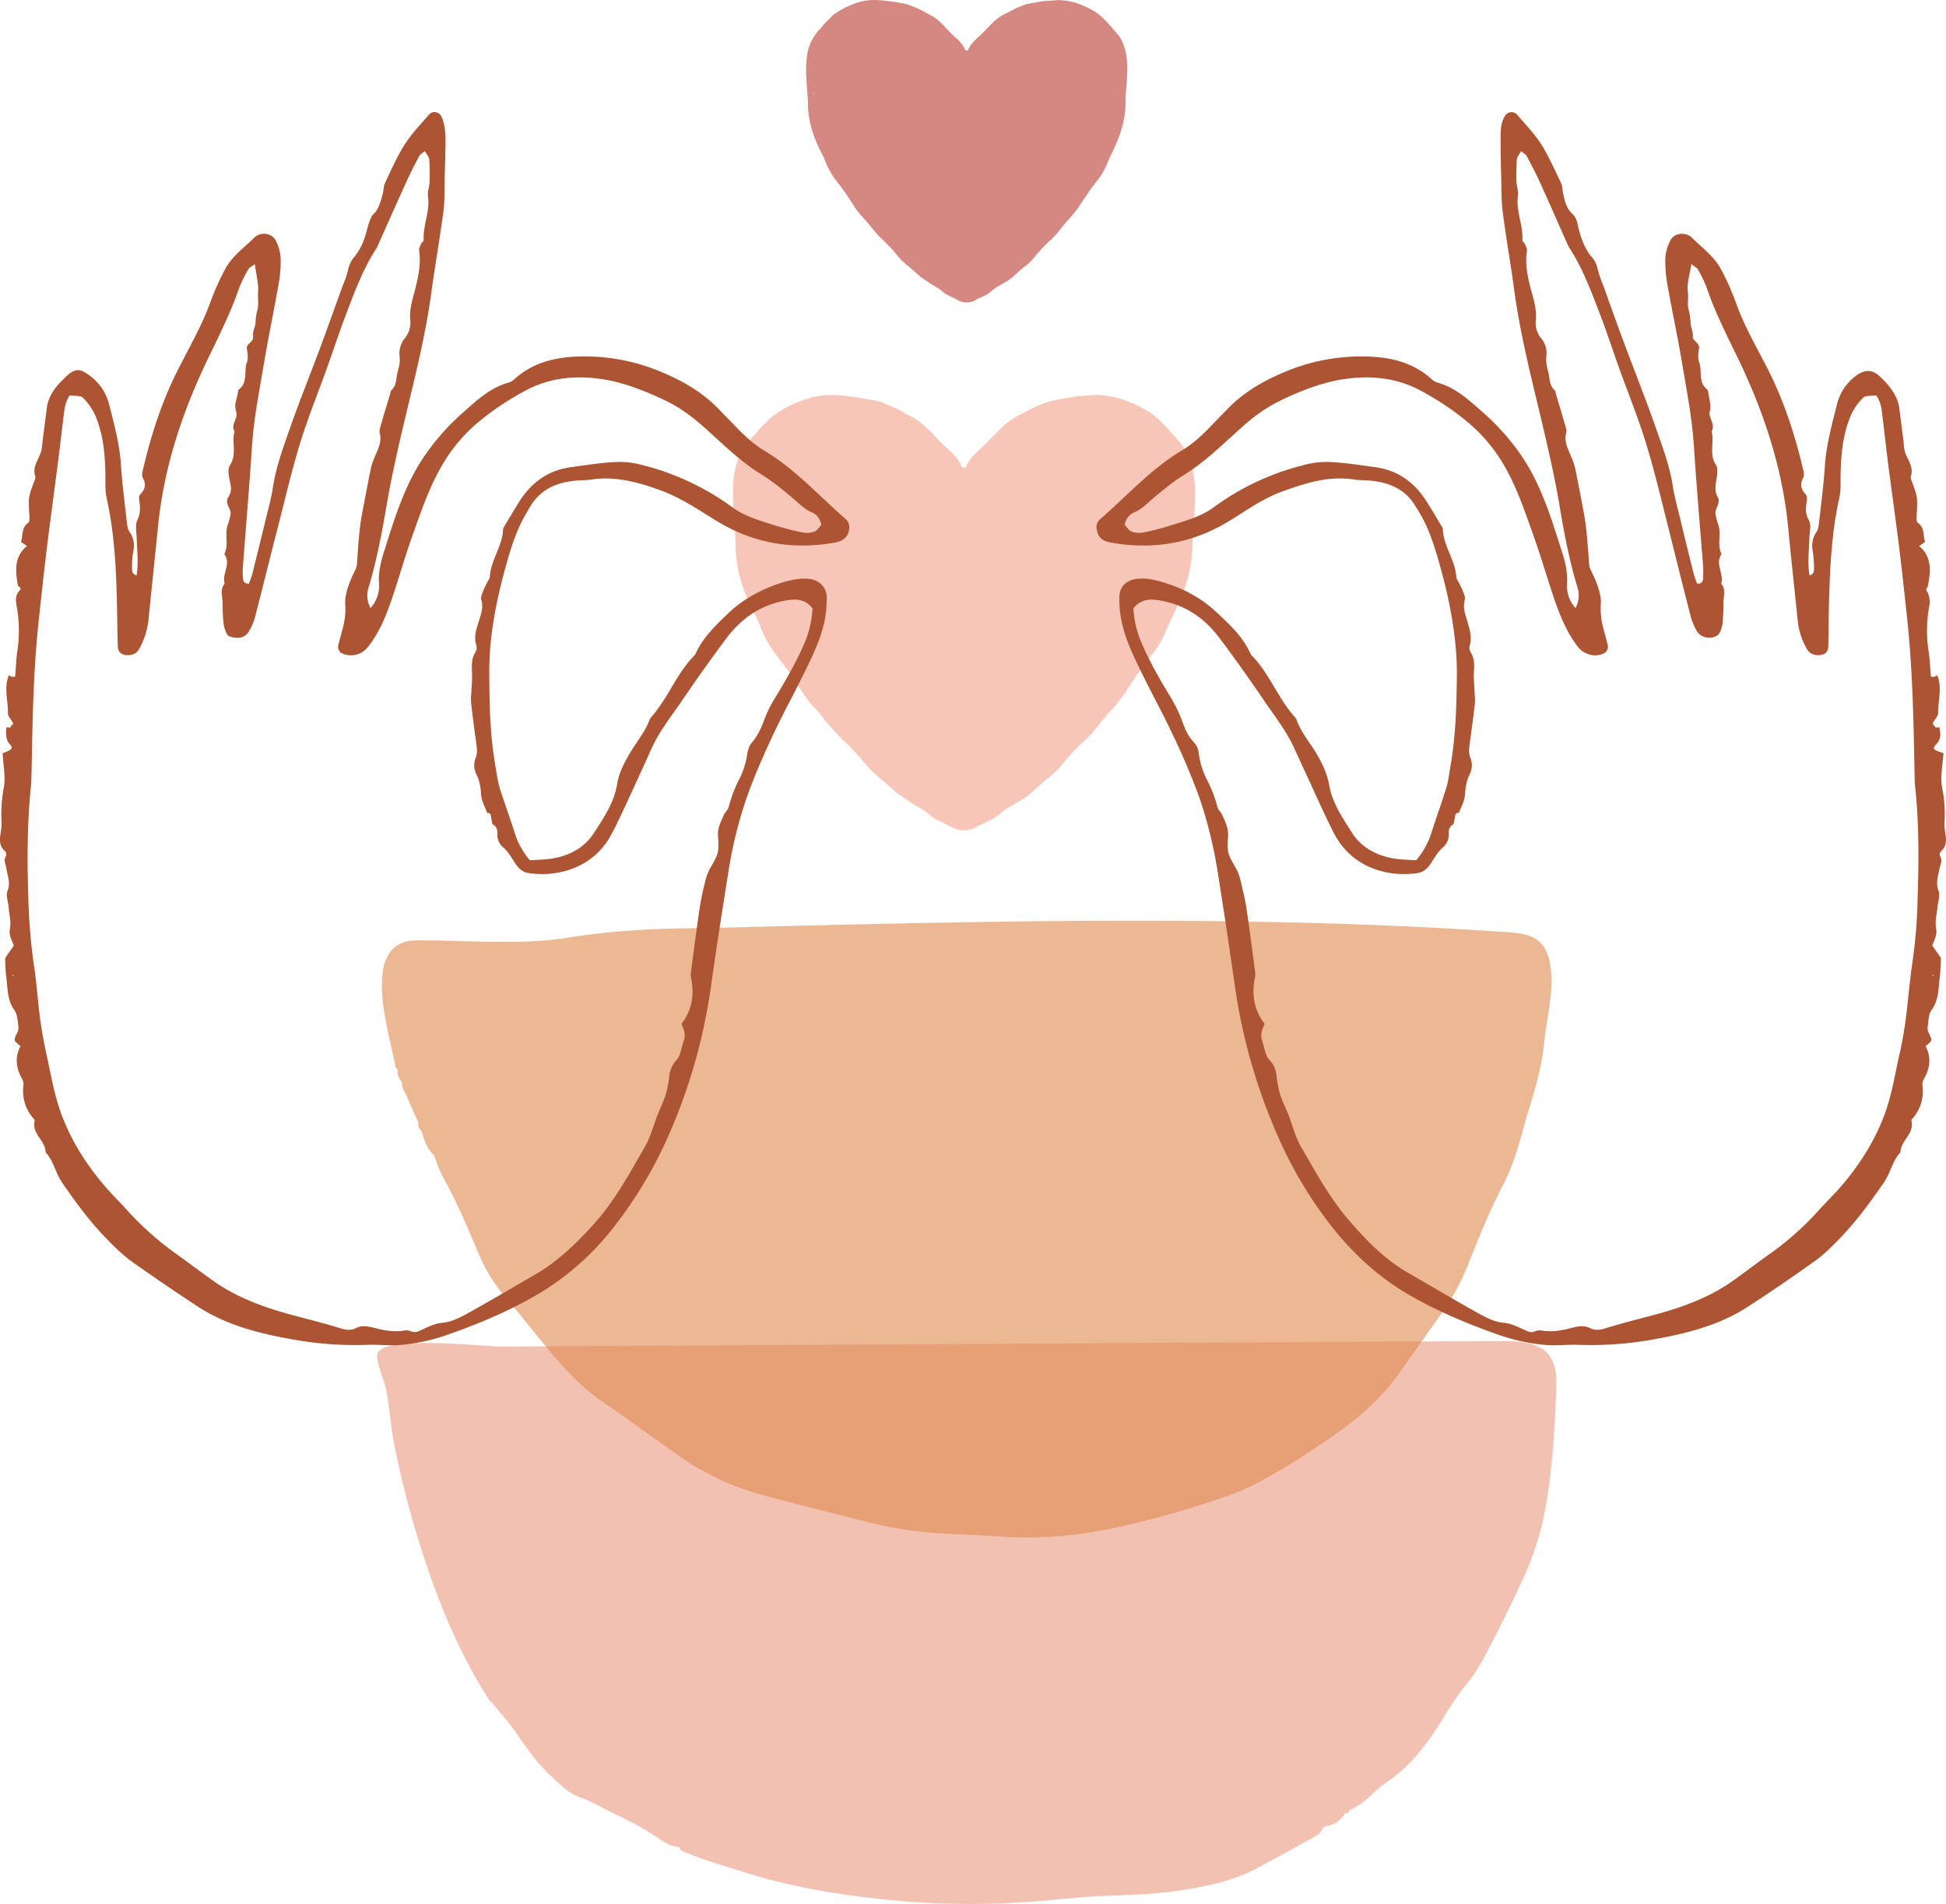 <svg xmlns="http://www.w3.org/2000/svg" width="1054.1" height="1031.3" viewBox="-0.002 0.056 1054.054 1031.261" style=""><g><g data-name="Layer 2"><path d="M209.3 729.6a9.2 9.2 0 0 0-4.6 3c-2 3.5 3.6 15.6 4.3 19.4 2 10.2 2.6 20.6 4.6 30.8a523.3 523.3 0 0 0 16.7 62.8c8.8 26.7 20 52.6 35.4 76.4v-.5c4.7 5.6 9.5 10.9 13.7 16.9 5.6 8 11.1 16.2 18.3 22.9 5 4.7 9.7 9.9 16.3 12.2s12.9 6.2 19.4 9.3a166.1 166.1 0 0 1 22.6 12.5c3.5 2.3 7.1 5.1 11.7 5.1.9 2.4 3.2 2.9 5.1 3.6 9.7 3.9 19.7 6.8 29.6 9.9 23.8 7.7 48.3 11.8 72.9 14.6a447.8 447.8 0 0 0 92.6.8l20.4-1.8c15.8-1.1 31.7-.8 47.4-3s31.9-5.2 46.4-13.2c9.8-5.4 19.7-10.6 29.4-16.1 2.1-1.2 4.5-2.5 5.1-5.4a2.6 2.6 0 0 0 1.6-.7c4.5-.4 7.7-3 10.3-6.7l.5-.4c1.3.3 1.9-.3 2-1.6h.2a36.1 36.1 0 0 0 11.6-8.2l-2.9-.6 2.9.6c2.8-2.3 5.3-4.8 8.3-6.8 13.3-8.9 22.5-21.5 30.8-35a160.5 160.5 0 0 1 11-16.3 94.3 94.3 0 0 0 10.5-15.3c7.5-14.2 14.7-28.6 21.4-43.2a161.5 161.5 0 0 0 12.5-39.6c3.7-21.2 4.8-42.7 5.7-64.2s-9.9-25.5-30.3-25.4l-309 1.7-154.4.9-77.3.4c-9.8 0-48.6-4.5-62.7.2z" fill="#f3c1b2"></path><path d="M214.2 577.7c.1.7.8 1.2 1.2 1.9a7.7 7.7 0 0 0 2.3 6.4c-.2 2.5.8 4.6 2.1 6.7 2.2 5.1 4.5 10.2 6.8 15.4a4.6 4.6 0 0 0 1.7 4.5c1.5 4.8 2.8 9.6 6.7 13.1 1.7 4.1 2.9 8.4 5.1 12.2 7.1 12.7 12.8 26.2 18.5 39.7a89.8 89.8 0 0 0 14.6 24.4c8.3 9.7 16.1 19.8 24.3 29.6s17.7 20.2 29 27.8c15.5 10.7 30.7 21.9 46.2 32.6 4.5 3.1 9.4 5.4 14.2 7.9 12.2 6.5 25.5 9.8 38.8 13.3l45 11.5a199.4 199.4 0 0 0 27.6 4.9c13.3 1.5 26.7 1.6 40 2.5a221.9 221.9 0 0 0 65.5-4.5 514.4 514.4 0 0 0 58.3-16.3 129.4 129.4 0 0 0 19.9-8.5 404.8 404.8 0 0 0 44.9-28.5c11.8-8.5 22.5-18.4 31-30.5l22.1-31.2a123.7 123.7 0 0 0 14.5-25.8c6-14.9 11.8-30 19.3-44.2s9.9-27.5 14.3-41.5c3.7-11.9 7.1-23.9 8.3-36.4s5.1-26.1 3.7-39.1c-2.3-21-14.1-20-32.4-21.2-47.1-3.1-94.3-4.7-141.5-5.3-95.1-1.3-190.2 1.3-285.3 3.7-24.5 0-49.2 1.3-73.1 5.1-26.4 4.3-55.5 1.3-82.2 1.5-31.4.2-14.6 50.1-11.4 68.3z" fill="#df894d" opacity=".6"></path><path d="M524.3 27.3c1.3-3.4 4-5.7 6.6-8.1s2.1-2.1 3.2-3.2 2.8-2.9 4.3-4.3a23.7 23.7 0 0 1 6.1-4.2l1.5-.7a62.8 62.8 0 0 1 8.3-3.9 16.8 16.8 0 0 1 3.2-.9l7.8-1.4h1.5l6.5-.5 2.8.2c6.2.6 11.8 3 17.1 6.1a34.8 34.8 0 0 1 5.8 5c1.8 1.8 3.4 3.8 5.1 5.7a21.7 21.7 0 0 1 5.3 9.9 39.8 39.8 0 0 1 1.2 11.9c-.2 3.1-.2 6.3-.6 9.4s-.3 6.5-.4 9.8a54.1 54.1 0 0 1-3.6 16.3c-1.5 4-3.4 7.8-5.2 11.6l-1.2 2.9a34.4 34.4 0 0 1-4.2 7.5c-1.9 2.5-3.8 4.9-5.5 7.4s-3.1 4.5-4.6 6.8a55.8 55.8 0 0 1-6 7.8 73.4 73.4 0 0 0-5.1 6 42.9 42.9 0 0 1-5.4 5.9 84.4 84.4 0 0 0-8.2 8.7 30.5 30.5 0 0 1-4.7 4.8 56.2 56.2 0 0 0-6.4 5.5 34.7 34.7 0 0 1-3.8 2.9l-6 3.5-2 1.4a17.2 17.2 0 0 1-5.8 3.8 25.3 25.3 0 0 0-3.7 1.8 9.6 9.6 0 0 1-9 .1l-4.9-2.5a11.9 11.9 0 0 1-3.3-1.9c-2-2-4.5-3.1-6.8-4.6s-3.5-2.3-5.2-3.5a10.7 10.7 0 0 1-1.6-1.4c-1.8-1.5-3.6-3.2-5.5-4.7a39.1 39.1 0 0 1-5.8-5.7 81.8 81.8 0 0 0-7.5-8.1 64 64 0 0 1-5.6-6c-1.7-2-3.3-4.1-5.1-6a45.8 45.8 0 0 1-5.5-7 148.5 148.5 0 0 0-9.7-13.8 41.1 41.1 0 0 1-5.5-9.8c-1.1-2.9-2.7-5.7-4-8.5a59.4 59.4 0 0 1-5.4-18.9c-.2-1.8-.1-3.7-.2-5.5-.2-3.5-.5-6.9-.7-10.3a67.3 67.3 0 0 1 .2-14.2 25.7 25.7 0 0 1 7.3-14.9l.7-.7c1.4-2.2 3.6-3.8 5.3-5.8a8.1 8.1 0 0 1 1.4-1.2 46.4 46.4 0 0 1 13.8-6.7 32.1 32.1 0 0 1 9.8-1A114.2 114.2 0 0 1 489.7 2a14.7 14.7 0 0 1 2.8.8 61.7 61.7 0 0 1 8.3 3.7c1.6 1 3.3 1.7 4.9 2.7a37.2 37.2 0 0 1 6.3 5.6l1.6 1.7a50 50 0 0 0 4.7 4.5 17.2 17.2 0 0 1 4.3 5.7c.3.8.9.8 1.7.6zM440.7 51h.2v-.8h-.2zm165.7-.5zm-165.6-3.2h-.2v.3h.2zm159.5-28.8zm6.4 29c-.1-.1-.1-.1-.1-.2s-.1.1-.1.2a.1.1 0 0 0 .1.1z" fill="#d58882"></path><path d="M523.1 253.2c2-4.8 5.8-8.2 9.6-11.6 1.6-1.4 3-3.1 4.6-4.7s4-4.1 6.1-6.1 5.7-4.3 8.8-6l2.2-1.1a75.4 75.4 0 0 1 11.9-5.5 25.2 25.2 0 0 1 4.7-1.3c3.7-.8 7.5-1.4 11.2-2l2.1-.3 9.3-.6a19.7 19.7 0 0 1 4.2.2c8.9.9 16.9 4.3 24.5 8.9 3.2 1.9 5.7 4.5 8.3 7.1s4.9 5.5 7.4 8.2a32.2 32.2 0 0 1 7.6 14.2 58.8 58.8 0 0 1 1.7 17.2c-.2 4.5-.3 9-.8 13.5s-.5 9.4-.7 14.1a73.2 73.2 0 0 1-5 23.6c-2.2 5.7-4.9 11.2-7.5 16.8-.7 1.3-1.2 2.7-1.8 4.1a50 50 0 0 1-6.1 10.8c-2.6 3.5-5.3 7-7.9 10.6s-4.4 6.5-6.6 9.7a78.3 78.3 0 0 1-8.6 11.3c-2.6 2.8-5.1 5.7-7.4 8.7a60.7 60.7 0 0 1-7.6 8.4 108.9 108.9 0 0 0-11.9 12.6 43.7 43.7 0 0 1-6.8 6.8c-3.2 2.5-6.2 5.2-9.2 8a37.4 37.4 0 0 1-5.5 4.1c-2.8 1.8-5.7 3.4-8.6 5.2a14.2 14.2 0 0 0-2.8 2 27.7 27.7 0 0 1-8.5 5.3l-5.2 2.6a13.4 13.4 0 0 1-13 .2l-7.1-3.5c-1.6-.9-3.5-1.6-4.7-2.9-2.9-2.8-6.5-4.4-9.8-6.5l-7.4-5a23.1 23.1 0 0 1-2.4-2c-2.6-2.3-5.2-4.7-7.9-6.8a59.2 59.2 0 0 1-8.3-8.3 118.9 118.9 0 0 0-10.9-11.6 109.9 109.9 0 0 1-8-8.6c-2.5-2.8-4.7-6-7.3-8.7a63.9 63.9 0 0 1-7.9-10.1 228 228 0 0 0-14-19.8 57.4 57.4 0 0 1-7.9-14.1c-1.6-4.2-3.8-8.2-5.7-12.3-4-8.6-7-17.6-7.8-27.1-.3-2.7-.2-5.3-.3-8-.3-4.9-.7-9.9-1-14.8-.4-6.8-.8-13.6.2-20.4a36.9 36.9 0 0 1 10.5-21.4c.3-.3.8-.6 1-1 2.1-3.2 5.2-5.5 7.7-8.3a9.1 9.1 0 0 1 2.1-1.8 62.7 62.7 0 0 1 19.8-9.6 41.9 41.9 0 0 1 14.1-1.5c6.9.3 13.7 1.6 20.6 2.8a19.5 19.5 0 0 1 4 1c4 1.7 8.2 3.2 12 5.5 2.2 1.3 4.7 2.4 6.9 3.8s6.3 5.1 9.1 8l2.3 2.5c2.1 2.4 4.5 4.3 6.8 6.5s4.9 4.8 6.2 8.2c.4 1.1 1.3 1.2 2.4.8zm-120.2 34.1h.2a3.7 3.7 0 0 0 .1-1.1h-.3zm238.4-.7zM403 282h-.3v.5h.3zm229.5-41.5v.3h.2zm9.2 41.8c0-.1-.1-.2-.1-.3s-.2.2-.2.3a.3.3 0 0 1 .1.2z" fill="#f7c6b8"></path><path d="M1039.4 295.7c7.1 5.9 6.4 13.7 4.9 21.5-.1 1-1.6 2-.6 3.1s1.9 5 1.3 8a73.4 73.4 0 0 0-.4 24.3c.7 4.6.9 9.3 1.3 14 .8 0 1.3.2 1.8 0a7.9 7.9 0 0 0 1.6-.8c2.8 6.7.4 13.7.5 20.5 0 1.8-2.1 3.6-2.9 5.6-.1.4 1 1.4 1.5 2.1s-.1 1.5-.1.5c.2 1.1.1.4 0-.3a11.9 11.9 0 0 1 2.2-.2c.4 3 1.2 5.9-1.4 8.8s-2.5 3.2 3.6 5.2c-.4 6-1.8 12.5-.8 18.4a71.3 71.3 0 0 1 1.4 17.8 29.2 29.2 0 0 0 .3 6.6c.7 3.9 1 7.5-2.3 10.4a2.4 2.4 0 0 0-.5 2.5c1.6 2.6.1 4.7-.3 7.1s-2.3 7.4-.5 11.7c1 2.6-.3 6.1-.6 9.2s-1.4 7.7-.7 11.2-.9 6.1-2.1 9.3l4.5 6.4a4.4 4.4 0 0 1 .2 1.2c-.2 3.2-.2 6.3-.6 9.4-.8 6.2-.4 12.4-4.5 18-1.7 2.3-1.6 6-2.1 9.1a5.8 5.8 0 0 0 .7 3.4c1.9 4 2 3.9-1.8 7 3.2 6.1 2.4 12-.9 17.8a5.7 5.7 0 0 0-.8 3.4 22.5 22.5 0 0 1-5 17.6c-.4.5-1.1 1.1-1 1.5 1.9 7.1-5.9 10.8-5.9 17.2-4.4 4.6-5.3 11-8.9 16.2-7.7 11.2-15.7 22.1-25.2 31.7-3.8 3.8-7.6 7.7-12 10.8-11.8 8.4-23.7 16.6-35.9 24.5-16.1 10.7-34.5 15.1-53.2 18.4a191.9 191.9 0 0 1-38.6 2.7c-6.3-.3-12.6.6-18.9 0a104.8 104.8 0 0 1-25.7-5.7c-17.2-6.1-34.1-13.2-49.8-22.6s-29.1-22-40.5-36.6a225.9 225.9 0 0 1-28.4-47.8 308.1 308.1 0 0 1-23.4-81.5q-4.4-30.9-9.3-61.7a242.1 242.1 0 0 0-9.6-39.5 357.2 357.2 0 0 0-14.2-33.9c-5.7-12.3-12.3-24.1-18.2-36.3-4.1-8.5-8.2-17.1-10.1-26.4a58.1 58.1 0 0 1-1.2-13.1c.1-5.7 3.9-9.2 9.5-9.8s9.4.5 14 1.8c10.7 3.2 20.4 8.2 28.6 15.8s14.4 13.4 18.7 22.4a6.2 6.2 0 0 0 1 1.6c9.4 9.6 13.9 22.5 22.6 32.5a7.3 7.3 0 0 1 1.6 2.3c2.2 6 6.1 10.9 9.5 16.2s6.9 12 8.1 18.9c1.7 9.9 7.3 17.9 12.4 26s13.8 12.7 23.6 14.1c3.7.5 7.5.6 11.2.8a43.2 43.2 0 0 0 8.3-15.1c2.6-8.1 5.5-16.1 8-24.2 1.1-3.3 1.4-6.8 2-10.2 3.1-17.1 3.6-34.4 3.7-51.7s-3.3-36.9-8.2-54.9c-2.4-8.9-4.9-17.6-8.7-25.9a96.6 96.6 0 0 0-5.6-9.9c-5.7-9.5-14.9-13-25.4-13.8-2.5-.2-5.1-.1-7.6-.5-13.3-2.1-25.5 1.6-37.8 6s-20.6 10.8-30.6 16.8c-19.7 11.9-41 15.4-63.6 11.3-3.2-.6-5.9-1.6-7.1-5.3s-.6-5.6 1.8-7.7c14.3-12.4 26.9-26.6 43.3-36.5 6.3-3.7 11.6-8.6 16.6-13.9l7.9-8.1c10.2-10.9 22.9-17.6 36.6-22.8a106.7 106.7 0 0 1 40.6-6.4c12.5.4 24.2 3.4 33.9 12a8.7 8.7 0 0 0 3.1 2c10.5 2.8 18 10.2 25.8 17a125.4 125.4 0 0 1 18.8 21c11.4 16 17 34.4 22.8 52.7 2 6 3.5 11.9 3.1 18.4a17.4 17.4 0 0 0 4.6 13.1 14.4 14.4 0 0 0 1-11.3c-4.4-14.5-7.2-29.3-9.7-44.3s-6.3-31.5-10-47.1c-5.5-23-11.3-45.9-14.5-69.4-1.9-14.3-4.5-28.6-6.3-42.9-.8-6.6-.6-13.3-.8-19.9s-.3-13.2-.3-19.8c0-4.1.1-8.3 2.4-11.9a4.1 4.1 0 0 1 6.5-.7c4.5 5.3 9.4 10.3 13.1 16.1s7.3 13.8 10.7 20.9c.9 1.9.8 4.3 1.3 6.4.9 3.6 1.5 7.1 4.6 10.1s2.9 5.5 3.7 8.5c1.5 5.5 3.3 10.8 7.1 15.2a13.5 13.5 0 0 1 3.2 6.7 66.8 66.8 0 0 0 3.1 8.9c3.9 11 7.8 21.9 11.9 32.8 5.6 15 11.5 29.8 16.8 45 3.5 10 7.3 20.1 8.9 30.8 1 6.2 2.7 12.2 4.2 18.4 2.3 9.7 4.7 19.5 7.2 29.3a42.4 42.4 0 0 0 1.8 5c2.5.1 3.1-1.4 3.2-2.9s.1-4.4 0-6.6c-1.7-21.7-3.6-43.4-5-65.1-1-15.1-3.9-30-6.4-44.9s-5.5-28.5-8-42.8a73.8 73.8 0 0 1-1.1-14.1 24.3 24.3 0 0 1 2.5-9c1.8-4 6.5-5.2 10.5-3.1l.8.5c5.7 5.8 12.6 10.5 16.5 17.9a139 139 0 0 1 7.7 17.2c4.5 12.9 11.3 24.5 17.5 36.6 8.7 17.2 14.7 35.5 19.1 54.2.4 1.5.8 3.5.1 4.7-1.9 3.6-1.3 6.3 1.5 9.2.8.8.5 3 .3 4.5-.5 3.1-.6 5.8 1.1 9s.6 6.1.5 9.2c-.2 6.9-1.1 13.7 0 21 2.7-.6 2.4-2.9 2.5-4.3a73 73 0 0 0-.8-9.3 13 13 0 0 1 2.1-9.9c1-1.4 1.2-3.5 1.4-5.3 1.2-10.4 2.5-20.7 3.2-31.1s3.7-21.7 6.4-32.3a27.2 27.2 0 0 1 10.8-16.2c4.4-3 8.2-3.2 12.1.3s9.9 9.8 10.9 17.2c.8 5.9 1.5 11.9 2.3 17.8.3 2.2.2 4.5.9 6.5 1.5 4.2 4.8 8 3.1 13-.3 1 .5 2.4.9 3.6 2.8 7.7 2.8 7.7 2.2 18.9-.1.9.1 2.2.7 2.6 3.7 2.6 2.8 6.7 3.9 10.4l-3.2 2.2c0-.3-.2-.6-.2-.8l.4-.6zm-251 145.4c-.4 1.8-.7 3.6-1.1 5.4a4.7 4.7 0 0 0-2.6 4.7 9.1 9.1 0 0 1-3 7.7c-2.7 2.3-4.4 5.2-6.2 8.1s-4.1 5.5-8 6c-16.2 2.3-35.3-3.2-44.8-21.3-4.2-8.1-7.9-16.4-11.7-24.7s-6.6-14.3-9.9-21.5c-4.2-9.3-10.4-17.2-16.1-25.5-7.8-11.5-15.8-22.8-24.1-33.9s-18.6-18.4-32.6-20.8c-5.8-1-10.4-.7-14.4 4.3a55.4 55.4 0 0 0 3.8 17.2c4.3 10.5 10 20.3 15.8 30a75.8 75.8 0 0 1 7 14.3c1.4 3.9 3 7.6 5.8 10.6s2.7 4.7 3.2 7.6a42.6 42.6 0 0 0 4.3 13.2 68.1 68.1 0 0 1 5.7 15c.4 1.3 1.8 2.4 2.4 3.7 1.6 3.7 3.5 7.2 3.3 11.4-.6 9.4-.4 9.6 4.4 18a27 27 0 0 1 2.7 8c1.1 4.6 2.2 9.2 2.9 13.8 1.7 11.5 3.2 23.1 4.7 34.6a12.6 12.6 0 0 1-.4 3.8c-1.5 8.7 0 16.8 5.5 23.8-1.5 3.2-2.5 6.1-1.3 9.4s1.6 7.9 4 10.3a13.4 13.4 0 0 1 3.7 8.2 69.1 69.1 0 0 0 1.9 10.1c1.2 3.8 3.1 7.5 4.6 11.3 2.2 5.8 3.7 12 6.8 17.3 7.9 13.6 15.3 27.4 25.6 39.4s20 21.8 33.1 29.3 23.4 13.7 35.2 20.3c5.1 2.8 10.1 5.9 16.4 6.4 3.3.3 6.5 1.9 9.7 3.3s4.4 2.4 7.1 1.1a6.6 6.6 0 0 1 3.7-.2c5.4.8 10.7-.1 15.8-1.5 3.5-.9 6.6-1.5 9.9.1s6 .9 9.1-.1c7.2-2.2 14.5-4.1 21.8-6 16.6-4.3 32.7-9.6 46.8-19.7 6.9-4.9 13.6-10.1 20.6-15a160.5 160.5 0 0 0 26.6-24.1l8.5-8.9c11.3-12.5 20.4-26.3 26.3-42.2 3.8-10.5 5.5-21.3 7.9-32.1 1.5-6.4 2.6-12.9 3.5-19.5 1.3-10 2-20.1 3.5-30a283.5 283.5 0 0 0 2.9-36.7c.7-19.8.7-39.7-1.4-59.5-.3-2.5-.2-5-.3-7.6-.5-26.7-1-53.5-3.7-80.2-1.4-13.1-2.8-26.3-4.4-39.4-2-16.3-4.3-32.5-6.4-48.7l-3-25.3c-.4-3.5-.9-6.9-3.3-10.2-2.4.4-5.6-.1-7 1.3a30.3 30.3 0 0 0-6.7 9.6c-4.9 11.5-5.5 23.9-5.6 36.1a33.6 33.6 0 0 1-.6 8.4c-3.9 17.2-4.9 34.7-5.5 52.3-.3 9.4-.3 18.8-.5 28.3-.1 3-1.8 4.5-4.8 4.7s-5.5-.8-7-3.7a38.3 38.3 0 0 1-4.7-14.3c-1.7-16.9-3.6-33.9-5.2-50.8-3-31.5-12.6-61.1-26-89.4-6.4-13.4-13.3-26.5-18.1-40.6a63.8 63.8 0 0 0-4.9-10.2c-.5-.9-1.7-1.4-3.5-2.8-.8 5.6-2.4 10.2-1.9 14.6s-.4 6.8.4 9.9a30.7 30.7 0 0 1 1.1 7.3c.1 2.5 1.5 5 1.2 7.4s3.8 3.4 3.4 6.3-.8 5.3 0 7.5c1.9 4.9-.7 11 4.4 14.9.4.3.5 1.2.6 1.8.4 3.4 1.8 7.1.8 10.1s3.3 7.1 1 10.8c1.6 5.9-1.5 12.3 2.3 18.1 1.2 1.8.8 5 .4 7.4s-1.4 6.9.6 10.1-2 6.4-1.1 9.7a30.9 30.9 0 0 0 1.2 4.6c2.2 5.4-.7 11.3 2 16.6-3.8 5.3 1.5 10.7-.2 16 2.8 3.3 1.1 7.1 1.2 10.6s-.2 7.5-.5 11.2a21.2 21.2 0 0 1-1 3.6c-.8 2.5-2.6 3.4-5 3.8s-6.3-.5-8-3.7a35.2 35.2 0 0 1-3-6.9c-4.1-15.8-8-31.7-12-47.6s-7.6-31.2-12.3-46.6c-4.2-13.8-9.7-27.3-14.6-40.9-3.5-9.8-6.7-19.6-10.4-29.3-4.8-12.4-9.3-24.8-16.6-36a14 14 0 0 1-.9-1.7c-5-11.2-9.9-22.5-15-33.7-2.2-4.8-4.7-9.6-7.2-14.3-.5-1-1.7-1.6-3.1-2.8-1 1.9-2.2 3.1-2.3 4.5-.3 4-.3 8.1-.2 12.2.1 2.5 1.2 5.1.8 7.5-1.2 8.2 2.9 15.9 2.4 24-.1.7 1.1 1.4 1.4 2.2s1.2 2.2 1.1 3.3c-1.2 7.6.4 14.9 2.4 22.2 1.4 5.1 2.9 10.2 2.4 15.5a13.2 13.2 0 0 0 2.7 9.8 12.3 12.3 0 0 1 3 9.7c-.4 3.2.3 6 1.1 9.1s.4 6.8 3.3 9.4c.6.5.6 1.7.9 2.6 1.5 5.1 3.1 10.2 4.5 15.3.6 1.8 1.4 3.9.9 5.5-1.2 4.7 1 8.4 2.6 12.4a44.4 44.4 0 0 1 2.2 6.1c1.6 8 3.2 16.1 4.7 24.1s2.3 18.6 2.9 27.9a11.2 11.2 0 0 0 .9 3.6c3.4 6.6 5.9 13.5 5.5 18.4a38 38 0 0 0 1.1 12.1c.8 3.3 1.8 6.6 2.6 10a4 4 0 0 1-2.2 4.7c-4.7 2.3-10.8.6-14.1-3.8-6.4-8.4-10.1-18.1-13.4-28s-6.6-21.1-10.3-31.5c-5.2-14.5-9.9-29.1-18.4-42.3a89.1 89.1 0 0 0-17.4-19.7 151.8 151.8 0 0 0-25-16.8c-14.4-7.9-30.2-8.9-46-5.8-10.4 2.1-20.5 6.1-30.2 10.8s-16 9.9-23.1 16.3c-9.3 8.4-18.3 17.2-29.1 23.9-5.9 3.6-11.3 8.1-16.6 12.5-3.4 2.8-6.2 6.1-10.5 7.9a8.7 8.7 0 0 0-5.3 6.8c1 1.1 2.1 3 3.6 3.6a11.6 11.6 0 0 0 6.4.6 139.9 139.9 0 0 0 14.5-3.7c8.1-2.6 16.4-4.7 23.5-9.8a138.4 138.4 0 0 1 16.7-10.6 140.7 140.7 0 0 1 31.7-12.3 47.2 47.2 0 0 1 14.9-1.8c8.2.4 16.3 1.7 24.4 2.8 12.4 1.7 21.5 8.4 28 18.9 2.7 4.2 5.3 8.6 7.8 12.9a3 3 0 0 1 .8 1.6c.3 9.4 6.8 16.9 7.3 26.2 0 .6.5 1.1.7 1.7 2 3.4 4.4 8.9 4 10.3-1.4 4.2.2 8.1 1.3 12s2.7 8.3 1.3 12.9a4.9 4.9 0 0 0 .4 3.6c2.9 4.4 1.7 9.1 1.8 13.8.1 2.8.3 5.6.4 8.4a35.4 35.4 0 0 1 .2 5.6c-.8 7-1.8 14.1-2.7 21.1-.4 2.8-.9 5.5.2 8.3a11 11 0 0 1-.4 9.2c-1.8 3.5-2.2 7.1-2.5 10.9s-2 6.4-3.2 9.6c-.2.3-1.1.4-1.7.6zm258.9 87.6v-.8l-.7.8z" fill="#ad5432"></path><path d="M14.4 294.4c.1.2.3.4.3.6s-.1.5-.1.8l-3.2-2.2c1.1-3.7.2-7.8 3.9-10.4.6-.4.7-1.7.7-2.6-.7-11.2-.7-11.2 2.2-18.9.4-1.2 1.2-2.6.9-3.6-1.7-5 1.6-8.8 3-13 .7-2 .7-4.3 1-6.5.8-5.9 1.5-11.9 2.3-17.8 1-7.4 5.8-12.5 10.9-17.2s7.7-3.3 12-.3a27.4 27.4 0 0 1 10.9 16.2c2.7 10.6 5.6 21.2 6.3 32.3s2.1 20.7 3.2 31.1c.2 1.8.5 3.9 1.5 5.3a13 13 0 0 1 2.1 9.9 48.7 48.7 0 0 0-.8 9.3c0 1.4-.2 3.7 2.5 4.3 1.1-7.3.2-14.1 0-21-.2-3.1-.8-6.8.5-9.2s1.6-5.9 1.1-9c-.2-1.5-.6-3.7.2-4.5 2.9-2.9 3.5-5.6 1.5-9.2-.6-1.2-.2-3.2.2-4.7 4.4-18.7 10.3-37 19.1-54.2 6.1-12.1 12.9-23.7 17.5-36.6a139 139 0 0 1 7.7-17.2c3.8-7.4 10.8-12.1 16.5-17.9l.8-.5c3.9-2.1 8.6-.9 10.5 3.1a24.1 24.1 0 0 1 2.4 9 66.5 66.5 0 0 1-1.1 14.1c-2.5 14.3-5.5 28.5-7.9 42.8s-5.5 29.8-6.5 44.9c-1.4 21.7-3.3 43.4-4.9 65.1a36.4 36.4 0 0 0 0 6.6c.1 1.5.7 3 3.2 2.9.6-1.6 1.3-3.3 1.8-5 2.4-9.8 4.9-19.6 7.2-29.3 1.5-6.2 3.2-12.2 4.1-18.4 1.7-10.7 5.4-20.8 8.9-30.8 5.3-15.2 11.3-30 16.9-45 4-10.9 7.9-21.8 11.9-32.8a54.8 54.8 0 0 0 3-8.9 15.5 15.5 0 0 1 3.2-6.7c3.8-4.4 5.7-9.7 7.1-15.2.8-3 1.7-6.6 3.8-8.5s3.6-6.5 4.5-10.1c.6-2.1.5-4.5 1.4-6.4 3.3-7.1 6.5-14.4 10.7-20.9s8.6-10.8 13.1-16.1c1.7-2.1 5.1-1.6 6.5.7s2.4 7.8 2.4 11.9c0 6.6-.2 13.2-.4 19.8s.1 13.3-.7 19.9c-1.9 14.3-4.4 28.6-6.4 42.9-3.1 23.5-8.9 46.4-14.4 69.4-3.7 15.6-7.3 31.3-10 47.1s-5.4 29.8-9.7 44.3a14 14 0 0 0 1 11.3 17.8 17.8 0 0 0 4.6-13.1c-.5-6.5 1.1-12.4 3-18.4 5.8-18.3 11.4-36.7 22.9-52.7a125.4 125.4 0 0 1 18.8-21c7.7-6.8 15.3-14.2 25.8-17a8.7 8.7 0 0 0 3.1-2c9.6-8.6 21.4-11.6 33.8-12a106.1 106.1 0 0 1 40.6 6.4c13.8 5.2 26.5 11.9 36.7 22.8l7.9 8.1c5 5.3 10.3 10.2 16.5 13.9 16.4 9.9 29.1 24.1 43.3 36.5 2.5 2.1 2.8 4.6 1.8 7.7s-3.9 4.7-7.1 5.3c-22.6 4.1-43.8.6-63.6-11.3-9.9-6-19.5-12.7-30.6-16.8s-24.5-8.1-37.8-6c-2.4.4-5 .3-7.5.5-10.6.8-19.7 4.3-25.5 13.8-1.9 3.2-3.9 6.5-5.5 9.9-3.9 8.3-6.4 17-8.8 25.9-4.8 18-8.2 36.1-8.1 54.9s.5 34.6 3.6 51.7a87.5 87.5 0 0 0 2 10.2c2.6 8.1 5.5 16.1 8.1 24.2A41.7 41.7 0 0 0 287 466c3.7-.2 7.4-.3 11.2-.8 9.8-1.4 18.2-5.7 23.6-14.1s10.7-16.1 12.4-26c1.1-6.9 4.5-13.1 8.1-18.9s7.3-10.2 9.5-16.2a7.3 7.3 0 0 1 1.6-2.3c8.6-10 13.2-22.9 22.6-32.5a6.2 6.2 0 0 0 1-1.6c4.3-9 11.5-15.7 18.6-22.4s18-12.6 28.7-15.8c4.6-1.3 9.2-2.3 14-1.8s9.4 4.1 9.5 9.8a64.5 64.5 0 0 1-1.2 13.1c-2 9.3-6 17.9-10.2 26.4-5.9 12.2-12.5 24-18.2 36.3s-10.1 22.4-14.1 33.9a232.2 232.2 0 0 0-9.6 39.5q-5 30.8-9.4 61.7a304.2 304.2 0 0 1-23.3 81.5 230.6 230.6 0 0 1-28.5 47.8 147.5 147.5 0 0 1-40.5 36.6c-15.7 9.4-32.5 16.5-49.8 22.6a102.8 102.8 0 0 1-25.7 5.7c-6.2.6-12.5-.3-18.8 0a191.9 191.9 0 0 1-38.6-2.7c-18.8-3.3-37.1-7.7-53.3-18.4q-18.1-11.9-35.9-24.5a100.9 100.9 0 0 1-11.9-10.8c-9.6-9.6-17.6-20.5-25.3-31.7-3.5-5.2-4.5-11.6-8.8-16.2 0-6.4-7.8-10.1-5.9-17.2.1-.4-.6-1-1-1.5a22.5 22.5 0 0 1-5.1-17.6 5.7 5.7 0 0 0-.7-3.4c-3.3-5.8-4.1-11.7-.9-17.8-3.8-3.1-3.8-3-1.9-7a5.9 5.9 0 0 0 .8-3.4c-.5-3.1-.5-6.8-2.2-9.1-4-5.6-3.6-11.8-4.4-18-.4-3.1-.5-6.2-.6-9.4a2.2 2.2 0 0 1 .2-1.2l4.5-6.4c-1.3-3.2-2.8-5.7-2.1-9.3s-.4-7.4-.7-11.2-1.7-6.6-.6-9.2c1.7-4.3 0-7.9-.6-11.7s-1.8-4.5-.2-7.1a2.9 2.9 0 0 0-.5-2.5c-3.4-2.9-3-6.5-2.4-10.4a29.3 29.3 0 0 0 .4-6.6 76.3 76.3 0 0 1 1.3-17.8c1-5.9-.4-12.4-.7-18.4 6.1-2 5.5-3.1 3.6-5.2S3.1 397 3.5 394a12.7 12.7 0 0 1 2.3.2c-.1.7-.2 1.4-.1.3.1 1 .1.3 0-.5s1.6-1.7 1.4-2.1c-.8-2-2.9-3.8-2.8-5.6.1-6.8-2.3-13.8.5-20.5a7.9 7.9 0 0 0 1.6.8c.5.2 1 0 1.8 0 .4-4.7.5-9.4 1.2-14a73.4 73.4 0 0 0-.4-24.3c-.5-3-.8-5.6 1.3-8s-.4-2.1-.6-3.1c-1.4-7.8-2.2-15.6 5-21.5zm251.1 146.3c-.6-.2-1.6-.3-1.7-.6-1.2-3.2-3-6.3-3.2-9.6s-.7-7.4-2.5-10.9a11 11 0 0 1-.4-9.2c1.1-2.8.5-5.5.2-8.3-1-7-1.9-14.1-2.7-21.1a26.3 26.3 0 0 1 .1-5.6c.1-2.8.4-5.6.4-8.4.1-4.7-1-9.4 1.9-13.8a4.9 4.9 0 0 0 .4-3.6c-1.5-4.6 0-8.7 1.3-12.9s2.7-7.8 1.3-12c-.5-1.4 2-6.9 3.9-10.3.3-.6.8-1.1.8-1.7.4-9.3 7-16.8 7.2-26.2a6 6 0 0 1 .8-1.6c2.6-4.3 5.2-8.7 7.8-12.9 6.6-10.5 15.7-17.2 28.1-18.9 8.1-1.1 16.2-2.4 24.3-2.8a47.5 47.5 0 0 1 15 1.8 138.1 138.1 0 0 1 31.6 12.3 132.1 132.1 0 0 1 16.8 10.6c7.1 5.1 15.3 7.2 23.4 9.8a148.6 148.6 0 0 0 14.6 3.7 11.7 11.7 0 0 0 6.4-.6c1.5-.6 2.5-2.5 3.6-3.6-.8-3.5-2.7-5.8-5.3-6.8-4.3-1.8-7.1-5.1-10.5-7.9-5.3-4.4-10.7-8.9-16.6-12.5-10.9-6.7-19.9-15.5-29.2-23.9-7-6.4-14.5-12.2-23.1-16.3s-19.7-8.7-30.2-10.8c-15.8-3.1-31.5-2.1-45.9 5.8a151.8 151.8 0 0 0-25 16.8 86.6 86.6 0 0 0-17.4 19.7c-8.5 13.2-13.3 27.8-18.5 42.3-3.7 10.4-6.7 21-10.2 31.5s-7 19.6-13.5 28a11.6 11.6 0 0 1-14.1 3.8 3.9 3.9 0 0 1-2.1-4.7c.8-3.4 1.8-6.7 2.6-10a38 38 0 0 0 1.1-12.1c-.4-4.9 2.1-11.8 5.4-18.4a9.2 9.2 0 0 0 1-3.6c.6-9.3 1.1-18.7 2.9-27.9s3-16.1 4.7-24.1a34.2 34.2 0 0 1 2.2-6.1c1.6-4 3.7-7.7 2.5-12.4-.4-1.6.4-3.7.9-5.5 1.5-5.1 3-10.2 4.6-15.3.2-.9.3-2.1.9-2.6 2.8-2.6 2.4-6.2 3.2-9.4s1.6-5.9 1.1-9.1a13.1 13.1 0 0 1 3-9.7 13.2 13.2 0 0 0 2.8-9.8c-.5-5.3 1-10.4 2.4-15.5 1.9-7.3 3.5-14.6 2.4-22.2-.1-1.1.6-2.2 1-3.3s1.5-1.5 1.5-2.2c-.5-8.1 3.6-15.8 2.3-24-.3-2.4.8-5 .9-7.5.1-4.1.1-8.2-.2-12.2-.1-1.4-1.3-2.6-2.4-4.5-1.4 1.2-2.6 1.8-3.1 2.8-2.5 4.7-4.9 9.5-7.1 14.3-5.1 11.2-10.1 22.5-15.1 33.7a13 13 0 0 1-.8 1.7c-7.3 11.2-11.9 23.6-16.6 36-3.7 9.7-6.9 19.5-10.4 29.3-4.9 13.6-10.4 27.1-14.6 40.9-4.7 15.4-8.3 31.1-12.3 46.6s-8 31.8-12.1 47.6a30.1 30.1 0 0 1-3 6.9c-1.7 3.2-4.5 4.2-8 3.7s-4.1-1.3-4.9-3.8a14.8 14.8 0 0 1-1-3.6 103.8 103.8 0 0 1-.5-11.2c0-3.5-1.7-7.3 1.1-10.6-1.7-5.3 3.7-10.7-.2-16 2.7-5.3-.2-11.2 2.1-16.6a30.9 30.9 0 0 0 1.2-4.6c.9-3.3-3.5-6-1.1-9.7s1.1-6.6.5-10.1-.7-5.6.5-7.4c3.7-5.8.7-12.2 2.3-18.1-2.3-3.7 2.2-6.7.9-10.8s.5-6.7.9-10.1c.1-.6.2-1.5.6-1.8 5.1-3.9 2.5-10 4.4-14.9.8-2.2.2-5-.1-7.5s3.8-3.1 3.4-6.3 1.2-4.9 1.3-7.4a30.7 30.7 0 0 1 1.1-7.3c.7-3.1 0-6.5.3-9.9s-1-9-1.8-14.6c-1.8 1.4-3 1.9-3.5 2.8a74.1 74.1 0 0 0-5 10.2c-4.8 14.1-11.6 27.2-18 40.6-13.4 28.3-23 57.9-26 89.4-1.7 16.9-3.5 33.9-5.2 50.8a42.2 42.2 0 0 1-4.7 14.3c-1.5 2.9-4 3.9-7 3.7s-4.7-1.7-4.8-4.7c-.3-9.5-.3-18.9-.6-28.3-.5-17.6-1.6-35.1-5.5-52.3a39.1 39.1 0 0 1-.6-8.4c0-12.2-.6-24.6-5.5-36.1a32 32 0 0 0-6.7-9.6c-1.5-1.4-4.6-.9-7.1-1.3-2.3 3.3-2.8 6.7-3.2 10.2-1.1 8.4-2 16.8-3.1 25.3-2.1 16.2-4.3 32.4-6.3 48.7-1.6 13.1-3 26.3-4.4 39.4-2.8 26.7-3.2 53.5-3.7 80.2-.1 2.6-.1 5.1-.3 7.6-2.1 19.8-2.1 39.7-1.5 59.5a324 324 0 0 0 2.9 36.7c1.6 9.9 2.2 20 3.5 30 .9 6.6 2.1 13.1 3.5 19.5 2.4 10.8 4.1 21.6 8 32.1 5.9 15.9 15 29.7 26.3 42.2 2.7 3 5.7 5.9 8.4 8.9a165.3 165.3 0 0 0 26.7 24.1c6.9 4.9 13.7 10.1 20.6 15 14.1 10.1 30.2 15.4 46.7 19.7 7.3 1.9 14.6 3.8 21.8 6 3.2 1 6.1 1.7 9.1.1s6.5-1 10-.1c5.1 1.4 10.4 2.3 15.8 1.5a6.6 6.6 0 0 1 3.7.2c2.7 1.3 4.8 0 7.1-1.1s6.4-3 9.7-3.3c6.2-.5 11.3-3.6 16.4-6.4 11.8-6.6 23.5-13.5 35.2-20.3s23.4-18 33.1-29.3 17.7-25.8 25.5-39.4c3.1-5.3 4.6-11.5 6.9-17.3 1.5-3.8 3.3-7.5 4.5-11.3a69.1 69.1 0 0 0 1.9-10.1 14.1 14.1 0 0 1 3.8-8.2c2.3-2.4 2.6-6.8 3.9-10.3s.2-6.2-1.2-9.4c5.5-7 7-15.1 5.4-23.8a12.5 12.5 0 0 1-.3-3.8c1.5-11.5 3-23.1 4.7-34.6a135 135 0 0 1 2.8-13.8 30.3 30.3 0 0 1 2.8-8c4.8-8.4 5-8.6 4.4-18-.3-4.2 1.7-7.7 3.3-11.4.6-1.3 2-2.4 2.4-3.7a73.2 73.2 0 0 1 5.6-15 42.8 42.8 0 0 0 4.4-13.2c.5-2.9 1.1-5.4 3.1-7.6s4.4-6.7 5.8-10.6a70.6 70.6 0 0 1 7.1-14.3c5.8-9.7 11.5-19.5 15.8-30a55.3 55.3 0 0 0 3.7-17.2c-3.9-5-8.5-5.3-14.4-4.3-13.9 2.4-24.4 9.9-32.5 20.8s-16.3 22.4-24.1 33.9c-5.7 8.3-12 16.2-16.2 25.5-3.2 7.2-6.5 14.3-9.8 21.5s-7.5 16.6-11.8 24.7c-9.4 18.1-28.5 23.6-44.7 21.3-3.9-.5-6.2-3.1-8-6s-3.5-5.8-6.2-8.1a9.1 9.1 0 0 1-3-7.7 4.7 4.7 0 0 0-2.7-4.7l-1-5.4zm-258 88l-.7-.8v.8z" fill="#ad5432"></path></g></g></svg>